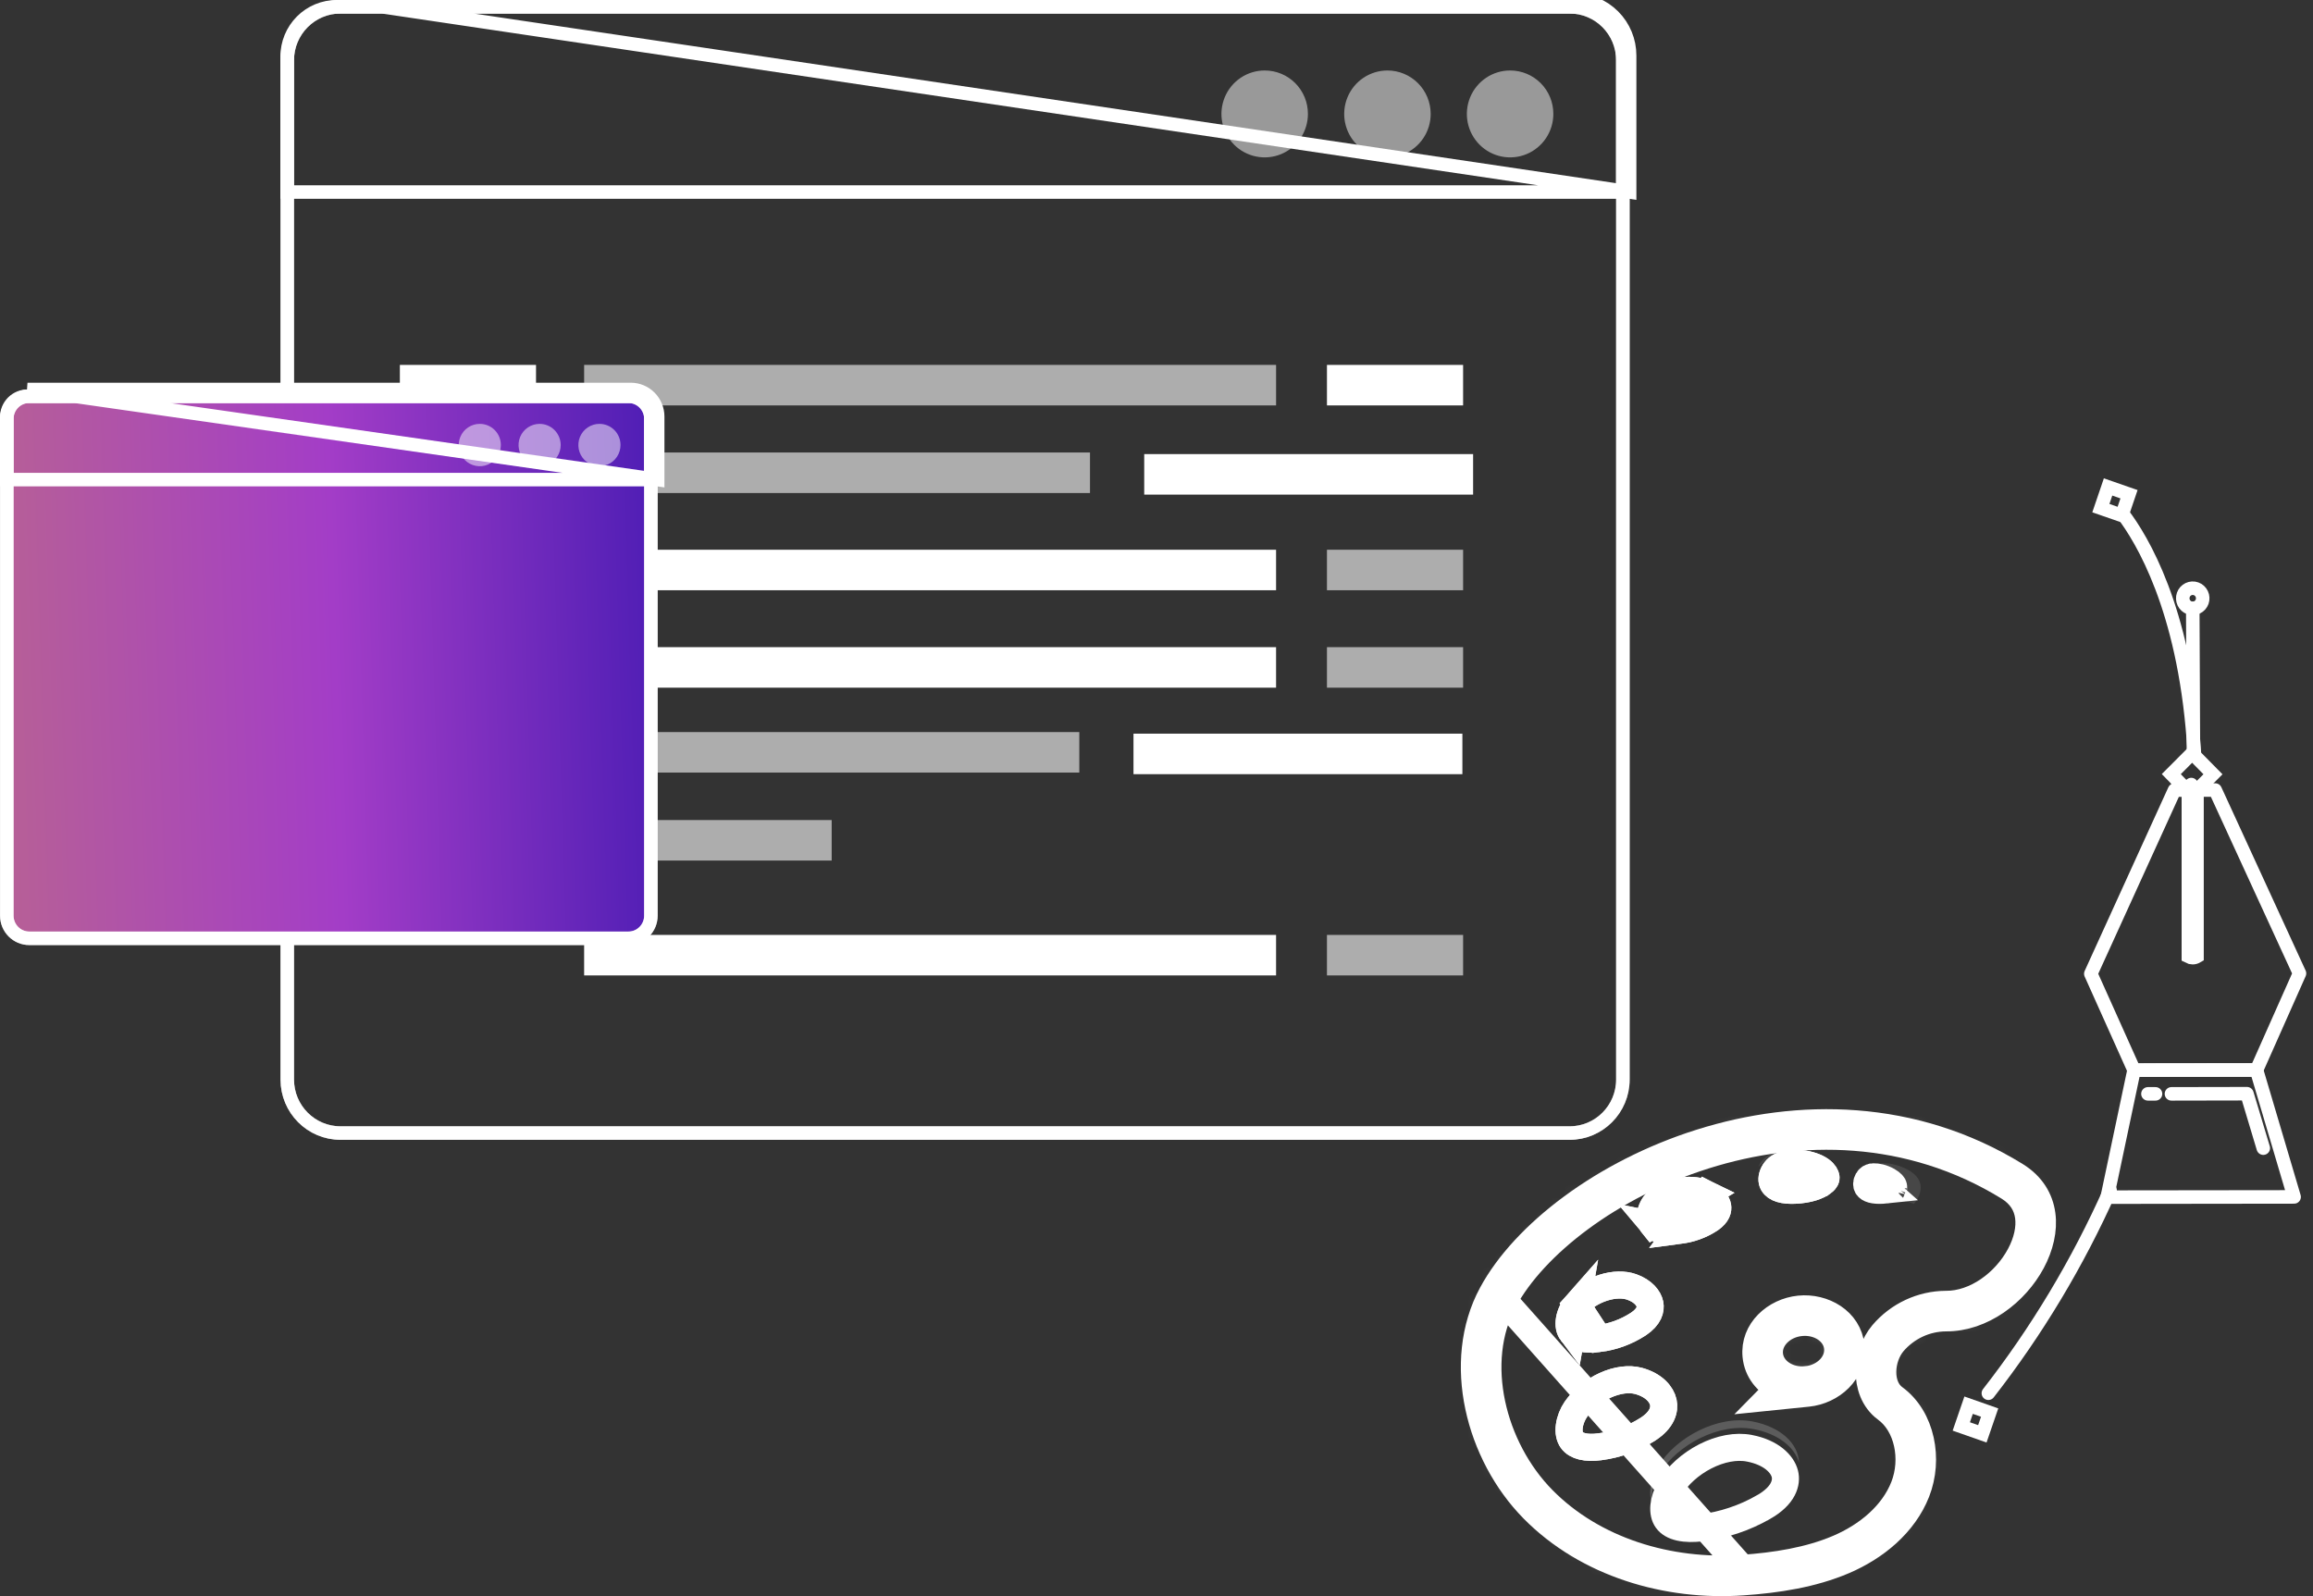 <svg width="171" height="118" viewBox="0 0 171 118" fill="none" xmlns="http://www.w3.org/2000/svg">
<rect x="0" y="0" width="171" height="118" fill="#333333" stroke="none"/>
<path d="M128.792 115.946L128.794 115.946C131.264 115.774 133.734 115.39 135.909 114.463C138.075 113.54 139.955 111.97 140.76 109.915C141.57 107.847 141.036 105.318 139.446 104.156L139.442 104.154C138.507 103.465 138.182 102.365 138.193 101.39C138.204 100.412 138.548 99.38 139.184 98.619L139.19 98.612L139.19 98.612C139.768 97.933 140.482 97.386 141.287 97.009C142.091 96.632 142.966 96.433 143.853 96.427L143.86 96.427L143.867 96.427C146.059 96.443 148.238 94.842 149.33 92.805C149.867 91.805 150.088 90.791 149.968 89.925C149.854 89.095 149.422 88.331 148.489 87.755C141.188 83.26 133.014 83.228 126.041 85.421C119.028 87.627 113.405 92.026 111.182 96.142L128.792 115.946ZM128.792 115.946C123.403 116.331 117.808 114.657 114.063 110.86C110.3 107.045 108.729 100.684 111.181 96.142L128.792 115.946ZM129.824 100.244C129.933 101.346 130.623 102.166 131.533 102.617L130.881 103.279L133.641 102.998C135.41 102.818 137.032 101.406 136.847 99.533C136.662 97.655 134.791 96.6 133.024 96.78C131.256 96.96 129.639 98.374 129.824 100.244Z" stroke="white" stroke-width="2"/>
<path d="M149.013 86.904C133.807 77.54 115.064 86.849 110.302 95.667C107.589 100.689 109.361 107.518 113.351 111.562C117.34 115.607 123.243 117.344 128.863 116.944C131.378 116.769 133.977 116.374 136.301 115.383C138.624 114.393 140.757 112.663 141.691 110.28C142.624 107.897 142.079 104.841 140.036 103.349C138.848 102.474 139.004 100.394 139.951 99.26C140.437 98.689 141.037 98.231 141.711 97.914C142.385 97.598 143.118 97.432 143.86 97.427C149.178 97.465 153.762 89.832 149.013 86.904ZM133.544 102C132.155 102.143 130.934 101.312 130.819 100.145C130.704 98.978 131.737 97.916 133.126 97.775C134.515 97.633 135.737 98.462 135.852 99.631C135.967 100.8 134.931 101.862 133.54 102.003L133.544 102Z" stroke="white" stroke-width="2" stroke-miterlimit="10"/>
<mask id="path-3-inside-1_596_8465" fill="white">
<path d="M127.287 117C121.885 117 116.766 115.024 113.352 111.566C109.057 107.213 107.745 100.369 110.3 95.642C112.957 90.727 119.644 86.089 126.941 84.099C134.762 81.968 142.59 82.957 148.979 86.885C150.721 87.956 151.376 89.784 150.791 91.901C150.036 94.605 147.173 97.505 143.852 97.505H143.759C143.039 97.517 142.329 97.682 141.676 97.992C141.024 98.301 140.442 98.747 139.97 99.3C139.697 99.643 139.493 100.037 139.37 100.46C139.247 100.883 139.208 101.327 139.255 101.766C139.277 102.054 139.358 102.334 139.494 102.588C139.629 102.842 139.815 103.064 140.04 103.24C141.997 104.678 142.718 107.692 141.713 110.252C140.857 112.435 138.934 114.256 136.298 115.377C134.314 116.222 131.951 116.718 128.864 116.944C128.338 116.981 127.812 117 127.287 117ZM134.976 83.174C132.275 83.182 129.587 83.549 126.981 84.268C119.726 86.246 113.082 90.851 110.445 95.726C107.925 100.387 109.224 107.144 113.469 111.443C117.179 115.201 122.93 117.188 128.85 116.768C131.918 116.551 134.264 116.06 136.231 115.222C138.823 114.119 140.713 112.332 141.552 110.192C142.528 107.704 141.835 104.779 139.938 103.387C139.693 103.197 139.49 102.957 139.342 102.682C139.195 102.407 139.106 102.104 139.082 101.792C139.033 101.329 139.075 100.861 139.205 100.415C139.335 99.969 139.55 99.553 139.838 99.192C140.327 98.62 140.928 98.159 141.604 97.839C142.28 97.519 143.014 97.348 143.759 97.336H143.848C147.089 97.336 149.885 94.502 150.621 91.857C151.19 89.822 150.558 88.065 148.887 87.038C144.732 84.479 139.958 83.174 134.976 83.174ZM133.216 102.089C131.922 102.089 130.835 101.268 130.725 100.15C130.605 98.942 131.67 97.841 133.098 97.695C133.758 97.619 134.423 97.778 134.981 98.144C135.233 98.305 135.447 98.52 135.606 98.776C135.764 99.032 135.865 99.32 135.899 99.621C136.019 100.827 134.954 101.928 133.524 102.074C133.425 102.084 133.315 102.089 133.216 102.089ZM133.418 97.853C133.317 97.853 133.216 97.859 133.115 97.869C131.781 98.005 130.785 99.02 130.889 100.133C130.994 101.245 132.175 102.036 133.509 101.901C134.844 101.764 135.841 100.749 135.735 99.638C135.702 99.363 135.609 99.099 135.463 98.866C135.317 98.632 135.122 98.435 134.891 98.289C134.453 97.999 133.94 97.847 133.418 97.853Z"/>
</mask>
<path d="M113.352 111.566L111.929 112.971L111.929 112.971L113.352 111.566ZM110.3 95.642L108.54 94.691L108.54 94.692L110.3 95.642ZM126.941 84.099L126.415 82.169L126.415 82.169L126.941 84.099ZM148.979 86.885L150.027 85.181L150.027 85.181L148.979 86.885ZM150.791 91.901L152.717 92.439L152.718 92.434L150.791 91.901ZM143.759 97.505V95.505H143.743L143.727 95.505L143.759 97.505ZM139.97 99.3L138.449 98.002L138.428 98.027L138.408 98.052L139.97 99.3ZM139.255 101.766L141.249 101.612L141.246 101.583L141.243 101.554L139.255 101.766ZM140.04 103.24L138.808 104.815L138.832 104.834L138.856 104.852L140.04 103.24ZM141.713 110.252L139.852 109.521L139.851 109.522L141.713 110.252ZM136.298 115.377L135.515 113.537L135.515 113.537L136.298 115.377ZM128.864 116.944L129.005 118.939L129.01 118.939L128.864 116.944ZM134.976 83.174L134.976 81.174L134.971 81.174L134.976 83.174ZM126.981 84.268L127.507 86.198L127.512 86.196L126.981 84.268ZM110.445 95.726L108.686 94.774L108.686 94.775L110.445 95.726ZM113.469 111.443L114.892 110.038L114.892 110.037L113.469 111.443ZM128.85 116.768L128.992 118.763L128.992 118.763L128.85 116.768ZM136.231 115.222L137.014 117.063L137.015 117.062L136.231 115.222ZM141.552 110.192L139.69 109.462L139.69 109.462L141.552 110.192ZM139.938 103.387L138.714 104.969L138.734 104.984L138.754 104.999L139.938 103.387ZM139.082 101.792L141.076 101.637L141.074 101.61L141.071 101.582L139.082 101.792ZM139.838 99.192L138.317 97.895L138.296 97.919L138.276 97.944L139.838 99.192ZM141.604 97.839L142.46 99.646L141.604 97.839ZM143.759 97.336V95.336H143.744L143.729 95.337L143.759 97.336ZM150.621 91.857L148.695 91.319L148.695 91.321L150.621 91.857ZM148.887 87.038L147.838 88.741L147.84 88.742L148.887 87.038ZM130.725 100.15L132.715 99.955L132.715 99.953L130.725 100.15ZM133.098 97.695L133.302 99.685L133.314 99.683L133.326 99.682L133.098 97.695ZM134.981 98.144L133.884 99.816L133.896 99.824L133.908 99.832L134.981 98.144ZM135.899 99.621L137.889 99.423L137.888 99.409L137.886 99.394L135.899 99.621ZM133.524 102.074L133.321 100.084L133.315 100.085L133.524 102.074ZM133.418 97.853L133.418 99.853L133.43 99.853L133.442 99.853L133.418 97.853ZM133.115 97.869L133.318 99.859L133.321 99.859L133.115 97.869ZM133.509 101.901L133.709 103.891L133.714 103.891L133.509 101.901ZM135.735 99.638L137.725 99.448L137.723 99.426L137.721 99.404L135.735 99.638ZM134.891 98.289L133.786 99.956L133.803 99.967L133.82 99.978L134.891 98.289ZM127.287 115C122.346 115 117.764 113.188 114.776 110.161L111.929 112.971C115.768 116.86 121.425 119 127.287 119V115ZM114.776 110.161C110.983 106.318 109.996 100.412 112.059 96.593L108.54 94.692C105.495 100.327 107.13 108.109 111.929 112.971L114.776 110.161ZM112.059 96.593C114.374 92.311 120.505 87.927 127.467 86.028L126.415 82.169C118.784 84.251 111.539 89.144 108.54 94.691L112.059 96.593ZM127.467 86.029C134.803 84.03 142.054 84.975 147.932 88.588L150.027 85.181C143.126 80.939 134.721 79.906 126.415 82.169L127.467 86.029ZM147.932 88.588C148.451 88.908 148.735 89.287 148.876 89.679C149.021 90.082 149.065 90.638 148.863 91.368L152.718 92.434C153.102 91.047 153.111 89.63 152.639 88.322C152.164 87.003 151.249 85.933 150.027 85.181L147.932 88.588ZM148.864 91.363C148.603 92.298 147.934 93.372 146.973 94.206C146.019 95.034 144.921 95.505 143.852 95.505V99.505C146.103 99.505 148.098 98.526 149.594 97.228C151.084 95.935 152.223 94.207 152.717 92.439L148.864 91.363ZM143.852 95.505H143.759V99.505H143.852V95.505ZM143.727 95.505C142.721 95.522 141.73 95.753 140.82 96.184L142.533 99.799C142.928 99.612 143.357 99.512 143.791 99.505L143.727 95.505ZM140.82 96.184C139.91 96.615 139.102 97.236 138.449 98.002L141.492 100.598C141.782 100.258 142.137 99.987 142.533 99.799L140.82 96.184ZM138.408 98.052C137.97 98.6 137.645 99.229 137.449 99.903L141.291 101.018C141.341 100.845 141.424 100.685 141.533 100.548L138.408 98.052ZM137.449 99.903C137.254 100.576 137.192 101.281 137.266 101.978L141.243 101.554C141.224 101.373 141.24 101.191 141.291 101.018L137.449 99.903ZM137.261 101.92C137.304 102.482 137.463 103.03 137.729 103.528L141.259 101.647C141.254 101.638 141.25 101.626 141.249 101.612L137.261 101.92ZM137.729 103.528C137.994 104.027 138.361 104.466 138.808 104.815L141.273 101.665C141.269 101.662 141.264 101.657 141.259 101.647L137.729 103.528ZM138.856 104.852C139.959 105.662 140.585 107.654 139.852 109.521L143.575 110.983C144.852 107.731 144.036 103.695 141.225 101.629L138.856 104.852ZM139.851 109.522C139.233 111.098 137.774 112.576 135.515 113.537L137.081 117.218C140.095 115.936 142.481 113.771 143.575 110.982L139.851 109.522ZM135.515 113.537C133.801 114.266 131.674 114.733 128.718 114.95L129.01 118.939C132.228 118.703 134.826 118.177 137.081 117.218L135.515 113.537ZM128.723 114.949C128.244 114.983 127.765 115 127.287 115V119C127.859 119 128.432 118.98 129.005 118.939L128.723 114.949ZM134.971 81.174C132.092 81.182 129.227 81.574 126.449 82.34L127.512 86.196C129.948 85.525 132.459 85.181 134.981 85.174L134.971 81.174ZM126.455 82.338C118.867 84.407 111.665 89.266 108.686 94.774L112.204 96.677C114.499 92.436 120.586 88.085 127.507 86.198L126.455 82.338ZM108.686 94.775C105.673 100.346 107.3 108.041 112.046 112.848L114.892 110.037C111.149 106.247 110.177 100.428 112.204 96.677L108.686 94.775ZM112.045 112.847C116.221 117.078 122.571 119.218 128.992 118.763L128.709 114.773C123.288 115.158 118.137 113.325 114.892 110.038L112.045 112.847ZM128.992 118.763C132.192 118.536 134.775 118.016 137.014 117.063L135.448 113.382C133.753 114.104 131.644 114.565 128.709 114.773L128.992 118.763ZM137.015 117.062C139.982 115.799 142.337 113.671 143.414 110.922L139.69 109.462C139.09 110.994 137.665 112.438 135.447 113.382L137.015 117.062ZM143.414 110.923C144.659 107.749 143.878 103.798 141.121 101.774L138.754 104.999C139.792 105.76 140.397 107.66 139.69 109.462L143.414 110.923ZM141.161 101.805C141.14 101.788 141.12 101.765 141.104 101.736L137.58 103.628C137.859 104.149 138.245 104.606 138.714 104.969L141.161 101.805ZM141.104 101.736C141.089 101.707 141.079 101.673 141.076 101.637L137.088 101.946C137.133 102.535 137.301 103.108 137.58 103.628L141.104 101.736ZM141.071 101.582C141.049 101.378 141.068 101.171 141.125 100.974L137.284 99.856C137.082 100.552 137.017 101.281 137.093 102.001L141.071 101.582ZM141.125 100.974C141.182 100.778 141.277 100.596 141.401 100.441L138.276 97.944C137.823 98.51 137.487 99.16 137.284 99.856L141.125 100.974ZM141.36 100.49C141.666 100.131 142.041 99.844 142.46 99.646L140.748 96.031C139.815 96.473 138.987 97.108 138.317 97.895L141.36 100.49ZM142.46 99.646C142.878 99.448 143.331 99.343 143.789 99.336L143.729 95.337C142.697 95.352 141.681 95.589 140.748 96.031L142.46 99.646ZM143.759 99.336H143.848V95.336H143.759V99.336ZM143.848 99.336C146.061 99.336 148.018 98.373 149.486 97.098C150.946 95.83 152.064 94.133 152.548 92.394L148.695 91.321C148.442 92.227 147.794 93.269 146.862 94.079C145.938 94.882 144.877 95.336 143.848 95.336V99.336ZM152.548 92.395C152.924 91.048 152.935 89.668 152.476 88.392C152.013 87.106 151.121 86.064 149.934 85.334L147.84 88.742C148.324 89.039 148.583 89.389 148.712 89.747C148.844 90.115 148.887 90.632 148.695 91.319L152.548 92.395ZM149.936 85.335C145.451 82.573 140.311 81.174 134.976 81.174V85.174C139.605 85.174 144.013 86.385 147.838 88.741L149.936 85.335ZM133.216 100.089C132.985 100.089 132.825 100.015 132.748 99.956C132.677 99.901 132.709 99.894 132.715 99.955L128.735 100.345C128.971 102.758 131.19 104.089 133.216 104.089V100.089ZM132.715 99.953C132.722 100.019 132.683 100.003 132.769 99.915C132.857 99.823 133.038 99.712 133.302 99.685L132.894 95.705C130.696 95.931 128.476 97.742 128.735 100.347L132.715 99.953ZM133.326 99.682C133.519 99.66 133.715 99.705 133.884 99.816L136.079 96.472C135.132 95.85 133.997 95.579 132.87 95.708L133.326 99.682ZM133.908 99.832C133.905 99.83 133.905 99.829 133.907 99.832L137.304 97.72C136.988 97.212 136.562 96.779 136.054 96.456L133.908 99.832ZM133.907 99.832C133.909 99.835 133.911 99.84 133.912 99.847L137.886 99.394C137.819 98.801 137.62 98.229 137.304 97.72L133.907 99.832ZM133.909 99.818C133.902 99.75 133.941 99.766 133.856 99.854C133.767 99.945 133.586 100.057 133.321 100.084L133.728 104.063C135.926 103.839 138.148 102.028 137.889 99.423L133.909 99.818ZM133.315 100.085C133.292 100.087 133.252 100.089 133.216 100.089V104.089C133.379 104.089 133.558 104.081 133.733 104.063L133.315 100.085ZM133.418 95.853C133.248 95.853 133.078 95.862 132.909 95.88L133.321 99.859C133.353 99.855 133.386 99.853 133.418 99.853L133.418 95.853ZM132.912 95.879C130.833 96.091 128.661 97.796 128.898 100.319L132.881 99.946C132.892 100.068 132.831 100.096 132.889 100.036C132.951 99.974 133.094 99.882 133.318 99.859L132.912 95.879ZM128.898 100.319C129.138 102.88 131.649 104.099 133.709 103.891L133.309 99.912C133.082 99.934 132.923 99.871 132.855 99.826C132.824 99.804 132.826 99.797 132.839 99.819C132.856 99.844 132.875 99.889 132.881 99.946L128.898 100.319ZM133.714 103.891C135.79 103.677 137.967 101.974 137.725 99.448L133.744 99.828C133.732 99.703 133.795 99.673 133.736 99.733C133.674 99.795 133.53 99.889 133.304 99.912L133.714 103.891ZM137.721 99.404C137.654 98.837 137.463 98.29 137.159 97.805L133.768 99.927C133.756 99.908 133.75 99.89 133.748 99.872L137.721 99.404ZM137.159 97.805C136.855 97.32 136.447 96.907 135.961 96.599L133.82 99.978C133.797 99.963 133.779 99.945 133.768 99.927L137.159 97.805ZM135.995 96.622C135.225 96.111 134.32 95.843 133.394 95.854L133.442 99.853C133.561 99.852 133.681 99.886 133.786 99.956L135.995 96.622Z" fill="white" mask="url(#path-3-inside-1_596_8465)"/>
<path d="M123.473 110.006L123.474 110.005C124.02 109.089 124.965 108.233 126.073 107.666C127.184 107.099 128.358 106.872 129.349 107.071L129.352 107.071C130.977 107.392 131.774 108.246 131.954 108.957C132.115 109.592 131.882 110.557 130.391 111.412L130.39 111.412C128.968 112.227 127.4 112.751 125.776 112.952C125.216 113.021 124.659 113.021 124.192 112.916C123.732 112.813 123.424 112.626 123.235 112.367L123.234 112.366C122.869 111.869 122.922 110.929 123.473 110.006Z" stroke="white" stroke-width="2"/>
<path d="M118.291 106.956L118.29 106.956C117.251 107.093 116.528 106.913 116.205 106.458C116.039 106.221 115.962 105.881 116.018 105.445C116.073 105.008 116.256 104.554 116.499 104.197C117.001 103.463 117.79 102.815 118.67 102.414C119.555 102.011 120.438 101.9 121.147 102.092C122.283 102.404 122.843 103.084 122.969 103.666C123.084 104.198 122.901 104.963 121.836 105.653C120.742 106.352 119.536 106.793 118.291 106.956Z" stroke="white" stroke-width="2"/>
<path d="M118.291 106.956L118.29 106.956C117.251 107.093 116.528 106.913 116.205 106.458C116.039 106.221 115.962 105.881 116.018 105.445C116.073 105.008 116.256 104.554 116.499 104.197C117.001 103.463 117.79 102.815 118.67 102.414C119.555 102.011 120.438 101.9 121.147 102.092C122.283 102.404 122.843 103.084 122.969 103.666C123.084 104.198 122.901 104.963 121.836 105.653C120.742 106.352 119.536 106.793 118.291 106.956Z" stroke="white" stroke-width="2"/>
<path d="M118.199 98.957L118.199 98.957C119.231 98.832 120.231 98.467 121.131 97.881C121.942 97.338 122.053 96.781 121.981 96.414C121.897 95.992 121.501 95.454 120.64 95.145L120.64 95.145C120.064 94.938 119.312 94.95 118.531 95.198C117.754 95.444 117.04 95.896 116.556 96.443L118.199 98.957ZM118.199 98.957L118.193 98.958M118.199 98.957L118.193 98.958M118.193 98.958C117.197 99.086 116.515 98.924 116.196 98.505M118.193 98.958L116.196 98.505M116.196 98.505C116.03 98.286 115.957 97.968 116.025 97.56C116.095 97.148 116.299 96.734 116.556 96.443L116.196 98.505Z" stroke="white" stroke-width="2"/>
<path d="M118.199 98.957L118.199 98.957C119.231 98.832 120.231 98.467 121.131 97.881C121.942 97.338 122.053 96.781 121.981 96.414C121.897 95.992 121.501 95.454 120.64 95.145L120.64 95.145C120.064 94.938 119.312 94.95 118.531 95.198C117.754 95.444 117.04 95.896 116.556 96.443L118.199 98.957ZM118.199 98.957L118.193 98.958M118.199 98.957L118.193 98.958M118.193 98.958C117.197 99.086 116.515 98.924 116.196 98.505M118.193 98.958L116.196 98.505M116.196 98.505C116.03 98.286 115.957 97.968 116.025 97.56C116.095 97.148 116.299 96.734 116.556 96.443L116.196 98.505Z" stroke="white" stroke-width="2"/>
<path d="M124.127 90.96L124.135 90.959C124.949 90.873 125.736 90.589 126.438 90.126C126.98 89.748 127.025 89.402 126.991 89.195C126.946 88.929 126.708 88.541 126.127 88.255L124.127 90.96ZM124.127 90.96L124.12 90.96M124.127 90.96L124.12 90.96M124.12 90.96C123.15 91.078 122.498 90.933 122.191 90.56L124.12 90.96ZM122.191 90.56C122.023 90.356 121.954 90.064 122.031 89.697C122.111 89.319 122.332 88.96 122.598 88.742C123.031 88.389 123.662 88.13 124.346 88.037C125.033 87.943 125.673 88.031 126.127 88.255L122.191 90.56Z" stroke="white" stroke-width="2"/>
<path d="M124.127 90.96L124.135 90.959C124.949 90.873 125.736 90.589 126.438 90.126C126.98 89.748 127.025 89.402 126.991 89.195C126.946 88.929 126.708 88.541 126.127 88.255L124.127 90.96ZM124.127 90.96L124.12 90.96M124.127 90.96L124.12 90.96M124.12 90.96C123.15 91.078 122.498 90.933 122.191 90.56L124.12 90.96ZM122.191 90.56C122.023 90.356 121.954 90.064 122.031 89.697C122.111 89.319 122.332 88.96 122.598 88.742C123.031 88.389 123.662 88.13 124.346 88.037C125.033 87.943 125.673 88.031 126.127 88.255L122.191 90.56Z" stroke="white" stroke-width="2"/>
<path opacity="0.1" d="M130 86.265C130.329 85.925 130.747 85.667 131.214 85.514C131.682 85.362 132.183 85.321 132.673 85.394C133.162 85.468 133.624 85.653 134.014 85.934C134.404 86.215 134.71 86.582 134.904 87C134.955 86.345 135.193 86.106 134.652 85.674C133.355 84.641 130.554 84.764 130 86.265Z" fill="white"/>
<path d="M131.177 87.629L131.177 87.629L131.174 87.626C131.016 87.463 130.956 87.237 131.032 86.952C131.113 86.65 131.331 86.371 131.604 86.23C131.958 86.048 132.506 85.959 133.121 86.018C133.733 86.077 134.273 86.271 134.602 86.508C134.9 86.723 134.987 86.937 134.998 87.04C135.003 87.085 134.997 87.127 134.974 87.175C134.949 87.226 134.887 87.316 134.738 87.424L134.737 87.424C134.329 87.719 133.76 87.889 133.085 87.964C132.648 88.011 132.235 88.016 131.886 87.954C131.54 87.893 131.318 87.776 131.177 87.629Z" stroke="white" stroke-width="2"/>
<path d="M131.177 87.629L131.177 87.629L131.174 87.626C131.016 87.463 130.956 87.237 131.032 86.952C131.113 86.65 131.331 86.371 131.604 86.23C131.958 86.048 132.506 85.959 133.121 86.018C133.733 86.077 134.273 86.271 134.602 86.508C134.9 86.723 134.987 86.937 134.998 87.04C135.003 87.085 134.997 87.127 134.974 87.175C134.949 87.226 134.887 87.316 134.738 87.424L134.737 87.424C134.329 87.719 133.76 87.889 133.085 87.964C132.648 88.011 132.235 88.016 131.886 87.954C131.54 87.893 131.318 87.776 131.177 87.629Z" stroke="white" stroke-width="2"/>
<path opacity="0.1" d="M137 87.411C137.132 87.36 138.097 85.272 140.597 86.269C143.096 87.266 141.495 89 141.495 89L137 87.411Z" fill="white"/>
<path d="M138.363 87.021L138.362 87.021C138.214 87.061 138.079 87.19 138.023 87.379C137.969 87.562 138.015 87.698 138.101 87.784C138.275 87.954 138.685 88.051 139.435 87.972L138.363 87.021ZM138.363 87.021C138.519 86.978 138.868 86.991 139.278 87.155C139.692 87.319 139.912 87.534 139.968 87.635C139.992 87.682 140.004 87.744 139.999 87.799C139.997 87.823 139.992 87.837 139.99 87.843M138.363 87.021L139.99 87.843M139.99 87.843C139.986 87.846 139.98 87.85 139.971 87.855C139.951 87.866 139.918 87.88 139.869 87.896C139.763 87.928 139.626 87.951 139.436 87.972L139.99 87.843ZM139.988 87.847C139.987 87.848 139.987 87.849 139.987 87.849L139.988 87.847Z" stroke="white" stroke-width="2"/>
<path opacity="0.2" d="M133 108.138C132.68 106.993 131.479 106.001 129.631 105.649C127.088 105.167 124.01 106.807 122.699 108.926C122.298 109.548 122.086 110.267 122.086 111C121.849 110.147 122.127 109.146 122.614 108.36C123.925 106.24 127.004 104.607 129.547 105.083C131.694 105.491 132.968 106.763 133 108.138Z" fill="white"/>
<path d="M147 103C150.582 98.406 153.605 93.368 156 88" stroke="white" stroke-linecap="round" stroke-linejoin="round"/>
<path d="M162 58C162.003 58.043 162.003 58.085 162 58.128" stroke="white" stroke-linecap="round" stroke-linejoin="round"/>
<path d="M162.232 55.842C162.232 55.442 162.188 55.048 162.155 54.659C161.424 44.963 158.386 39.893 156.914 37.961" stroke="white" stroke-linecap="round" stroke-linejoin="round"/>
<path d="M157.398 36.538L155.85 36L155.317 37.565L156.866 38.103L157.398 36.538Z" stroke="white" stroke-miterlimit="10"/>
<path d="M147.094 104.429L145.539 103.883L144.999 105.455L146.554 106.001L147.094 104.429Z" stroke="white" stroke-width="1.006" stroke-miterlimit="10"/>
<path d="M162.424 69.461V70.71C162.326 70.768 162.214 70.799 162.1 70.799C161.991 70.8 161.884 70.773 161.787 70.721V69.455V58.41H162.424V69.461Z" stroke="white" stroke-miterlimit="10"/>
<path d="M162.16 55.773L162.111 44.973" stroke="white" stroke-linecap="round" stroke-linejoin="round"/>
<path d="M162.804 44.48C162.771 44.572 162.721 44.657 162.656 44.73C162.591 44.802 162.513 44.861 162.425 44.903C162.338 44.945 162.243 44.97 162.146 44.975C162.05 44.98 161.953 44.965 161.861 44.932C161.77 44.9 161.686 44.849 161.614 44.783C161.542 44.718 161.484 44.638 161.442 44.55C161.401 44.462 161.377 44.366 161.372 44.268C161.367 44.17 161.381 44.072 161.414 43.98C161.479 43.794 161.615 43.641 161.792 43.557C161.969 43.472 162.172 43.461 162.356 43.528C162.54 43.594 162.691 43.731 162.775 43.91C162.859 44.089 162.869 44.294 162.804 44.48Z" stroke="white" stroke-miterlimit="10"/>
<path d="M163.605 57.24L162.441 58.406H162.314L162.172 58.412H161.677L160.523 57.229L162.067 55.68L163.605 57.24Z" stroke="white" stroke-miterlimit="10"/>
<path d="M162.439 58.406L162.17 58.678L162.055 58.795L161.676 58.412H162.17L162.313 58.406H162.439Z" stroke="white" stroke-miterlimit="10"/>
<path d="M170.001 71.961L166.825 79.103L157.772 79.114L154.574 71.989L160.76 58.412H162.172L162.315 58.406H163.771L170.001 71.961Z" stroke="white" stroke-linecap="round" stroke-linejoin="round"/>
<path d="M169.604 88.486L155.787 88.503L157.77 79.113L166.824 79.102L169.604 88.486Z" stroke="white" stroke-linecap="round" stroke-linejoin="round"/>
<path d="M160.535 80.867L166.117 80.856L167.325 84.881" stroke="white" stroke-linecap="round" stroke-linejoin="round"/>
<path d="M158.797 80.867H159.357" stroke="white" stroke-linecap="round" stroke-linejoin="round"/>
<path d="M25.174 0.5H116.043C118.214 0.5 119.979 2.269 119.979 4.457V79.809C119.979 81.997 118.214 83.766 116.043 83.766H25.174C23.003 83.766 21.238 81.997 21.238 79.809V4.457C21.238 2.269 23.003 0.5 25.174 0.5Z" stroke="white"/>
<path opacity="0.5" d="M25.174 0.5H116.043C118.214 0.5 119.979 2.269 119.979 4.457V79.809C119.979 81.997 118.214 83.766 116.043 83.766H25.174C23.003 83.766 21.238 81.997 21.238 79.809V4.457C21.238 2.269 23.003 0.5 25.174 0.5Z" stroke="white"/>
<path d="M24.894 0.5H24.895H116.392C117.343 0.5 118.254 0.879 118.927 1.555C119.6 2.231 119.978 3.148 119.978 4.105V14.197H21.229V4.177C21.229 3.693 21.323 3.214 21.508 2.767C21.692 2.321 21.963 1.915 22.303 1.573C22.644 1.232 23.048 0.961 23.492 0.777C23.937 0.593 24.413 0.499 24.894 0.5ZM24.895 9.74395e-06H116.392C117.476 9.74395e-06 118.515 0.433 119.281 1.202C120.048 1.972 120.478 3.016 120.478 4.105V14.197L24.895 9.74395e-06Z" stroke="white"/>
<path opacity="0.5" d="M114.838 8.414C114.84 9.05 114.654 9.672 114.303 10.202C113.953 10.731 113.454 11.144 112.869 11.389C112.285 11.633 111.641 11.697 111.02 11.573C110.4 11.45 109.829 11.144 109.382 10.694C108.934 10.244 108.629 9.671 108.506 9.047C108.383 8.423 108.447 7.777 108.69 7.19C108.933 6.602 109.345 6.101 109.872 5.748C110.399 5.396 111.018 5.209 111.651 5.211C112.069 5.211 112.484 5.294 112.871 5.455C113.257 5.616 113.609 5.852 113.905 6.149C114.201 6.446 114.436 6.8 114.596 7.188C114.756 7.577 114.838 7.993 114.838 8.414Z" fill="white"/>
<path opacity="0.5" d="M105.77 8.414C105.772 9.049 105.586 9.671 105.236 10.201C104.886 10.73 104.387 11.143 103.803 11.388C103.219 11.632 102.576 11.697 101.955 11.574C101.335 11.451 100.764 11.146 100.316 10.697C99.868 10.248 99.563 9.676 99.439 9.053C99.315 8.429 99.378 7.783 99.619 7.196C99.861 6.608 100.271 6.106 100.797 5.753C101.323 5.4 101.941 5.211 102.574 5.211C103.42 5.211 104.231 5.548 104.831 6.148C105.43 6.749 105.768 7.564 105.77 8.414Z" fill="white"/>
<path opacity="0.5" d="M96.694 8.414C96.696 9.05 96.51 9.672 96.159 10.202C95.808 10.731 95.309 11.144 94.725 11.389C94.14 11.633 93.497 11.697 92.876 11.573C92.255 11.45 91.685 11.144 91.237 10.694C90.789 10.244 90.485 9.671 90.362 9.047C90.239 8.423 90.303 7.777 90.546 7.19C90.789 6.602 91.2 6.101 91.727 5.748C92.254 5.396 92.873 5.209 93.506 5.211C93.925 5.211 94.339 5.294 94.726 5.455C95.113 5.616 95.464 5.852 95.76 6.149C96.056 6.446 96.291 6.8 96.451 7.188C96.612 7.577 96.694 7.993 96.694 8.414Z" fill="white"/>
<path opacity="0.6" d="M94.34 26.977H43.185V29.972H94.34V26.977Z" fill="white"/>
<path opacity="0.6" d="M80.583 33.453H43.975V36.449H80.583V33.453Z" fill="white"/>
<path d="M108.167 26.977H98.102V29.972H108.167V26.977Z" fill="white"/>
<path d="M39.628 26.977H29.562V29.972H39.628V26.977Z" fill="white"/>
<path d="M94.34 40.641H43.185V43.636H94.34V40.641Z" fill="white"/>
<path opacity="0.6" d="M108.167 40.641H98.102V43.636H108.167V40.641Z" fill="white"/>
<path d="M39.628 40.641H29.562V43.636H39.628V40.641Z" fill="white"/>
<path d="M94.34 69.117H43.185V72.112H94.34V69.117Z" fill="white"/>
<path opacity="0.6" d="M108.167 69.117H98.102V72.112H108.167V69.117Z" fill="white"/>
<path d="M94.34 47.844H43.185V50.839H94.34V47.844Z" fill="white"/>
<path opacity="0.6" d="M108.167 47.844H98.102V50.839H108.167V47.844Z" fill="white"/>
<path opacity="0.6" d="M39.628 47.844H29.562V50.839H39.628V47.844Z" fill="white"/>
<path d="M108.907 33.57H84.592V36.566H108.907V33.57Z" fill="white"/>
<path opacity="0.6" d="M79.793 54.121H43.185V57.116H79.793V54.121Z" fill="white"/>
<path d="M108.114 54.238H83.799V57.234H108.114V54.238Z" fill="white"/>
<path opacity="0.6" d="M61.485 60.625H43.185V63.62H61.485V60.625Z" fill="white"/>
<path d="M2.166 29.293H46.459C47.375 29.293 48.121 30.04 48.121 30.965V67.695C48.121 68.621 47.375 69.368 46.459 69.368H2.166C1.25 69.368 0.504 68.621 0.504 67.695V30.965C0.504 30.04 1.25 29.293 2.166 29.293Z" fill="url(#paint0_linear_596_8465)" stroke="white"/>
<path opacity="0.5" d="M2.166 29.293H46.459C47.375 29.293 48.121 30.04 48.121 30.965V67.695C48.121 68.621 47.375 69.368 46.459 69.368H2.166C1.25 69.368 0.504 68.621 0.504 67.695V30.965C0.504 30.04 1.25 29.293 2.166 29.293Z" stroke="white"/>
<path d="M2.03 29.293H2.031H46.63C47.025 29.293 47.404 29.451 47.684 29.732C47.964 30.013 48.122 30.395 48.122 30.794V35.457H0.5V30.829C0.5 30.627 0.54 30.427 0.617 30.24C0.694 30.053 0.807 29.884 0.949 29.741C1.091 29.598 1.26 29.485 1.445 29.409C1.631 29.332 1.829 29.293 2.03 29.293ZM2.031 28.793H46.63C47.158 28.793 47.665 29.004 48.038 29.379C48.412 29.754 48.622 30.263 48.622 30.794V35.457L2.031 28.793Z" stroke="white"/>
<path opacity="0.5" d="M45.874 32.897C45.875 33.207 45.784 33.51 45.613 33.769C45.442 34.027 45.199 34.228 44.914 34.347C44.629 34.466 44.316 34.498 44.013 34.437C43.71 34.377 43.432 34.228 43.214 34.009C42.996 33.789 42.847 33.51 42.788 33.206C42.728 32.902 42.759 32.587 42.877 32.3C42.996 32.014 43.196 31.77 43.453 31.598C43.71 31.426 44.012 31.335 44.32 31.336C44.524 31.336 44.726 31.376 44.915 31.455C45.103 31.533 45.275 31.648 45.419 31.793C45.563 31.938 45.678 32.11 45.756 32.3C45.834 32.489 45.874 32.692 45.874 32.897Z" fill="white"/>
<path opacity="0.5" d="M41.452 32.897C41.453 33.207 41.362 33.51 41.192 33.768C41.021 34.026 40.778 34.227 40.493 34.347C40.209 34.466 39.895 34.498 39.593 34.438C39.29 34.378 39.012 34.229 38.794 34.01C38.575 33.791 38.427 33.512 38.366 33.209C38.306 32.905 38.336 32.59 38.454 32.303C38.572 32.017 38.772 31.772 39.028 31.6C39.284 31.428 39.586 31.336 39.894 31.336C40.306 31.336 40.702 31.5 40.994 31.793C41.286 32.086 41.451 32.483 41.452 32.897Z" fill="white"/>
<path opacity="0.5" d="M37.028 32.897C37.029 33.207 36.938 33.51 36.768 33.769C36.597 34.027 36.353 34.228 36.069 34.347C35.784 34.466 35.47 34.498 35.167 34.437C34.865 34.377 34.587 34.228 34.368 34.009C34.15 33.789 34.002 33.51 33.942 33.206C33.882 32.902 33.913 32.587 34.032 32.3C34.15 32.014 34.35 31.77 34.607 31.598C34.864 31.426 35.166 31.335 35.475 31.336C35.679 31.336 35.881 31.376 36.069 31.455C36.258 31.533 36.429 31.648 36.573 31.793C36.718 31.938 36.832 32.11 36.91 32.3C36.988 32.489 37.028 32.692 37.028 32.897Z" fill="white"/>
<defs>
<linearGradient id="paint0_linear_596_8465" x1="48.621" y1="53.724" x2="-0.001" y2="55.22" gradientUnits="userSpaceOnUse">
<stop stop-color="#501EB5"/>
<stop offset="0.487" stop-color="#A33DC7"/>
<stop offset="1" stop-color="#B76096"/>
</linearGradient>
</defs>
</svg>
